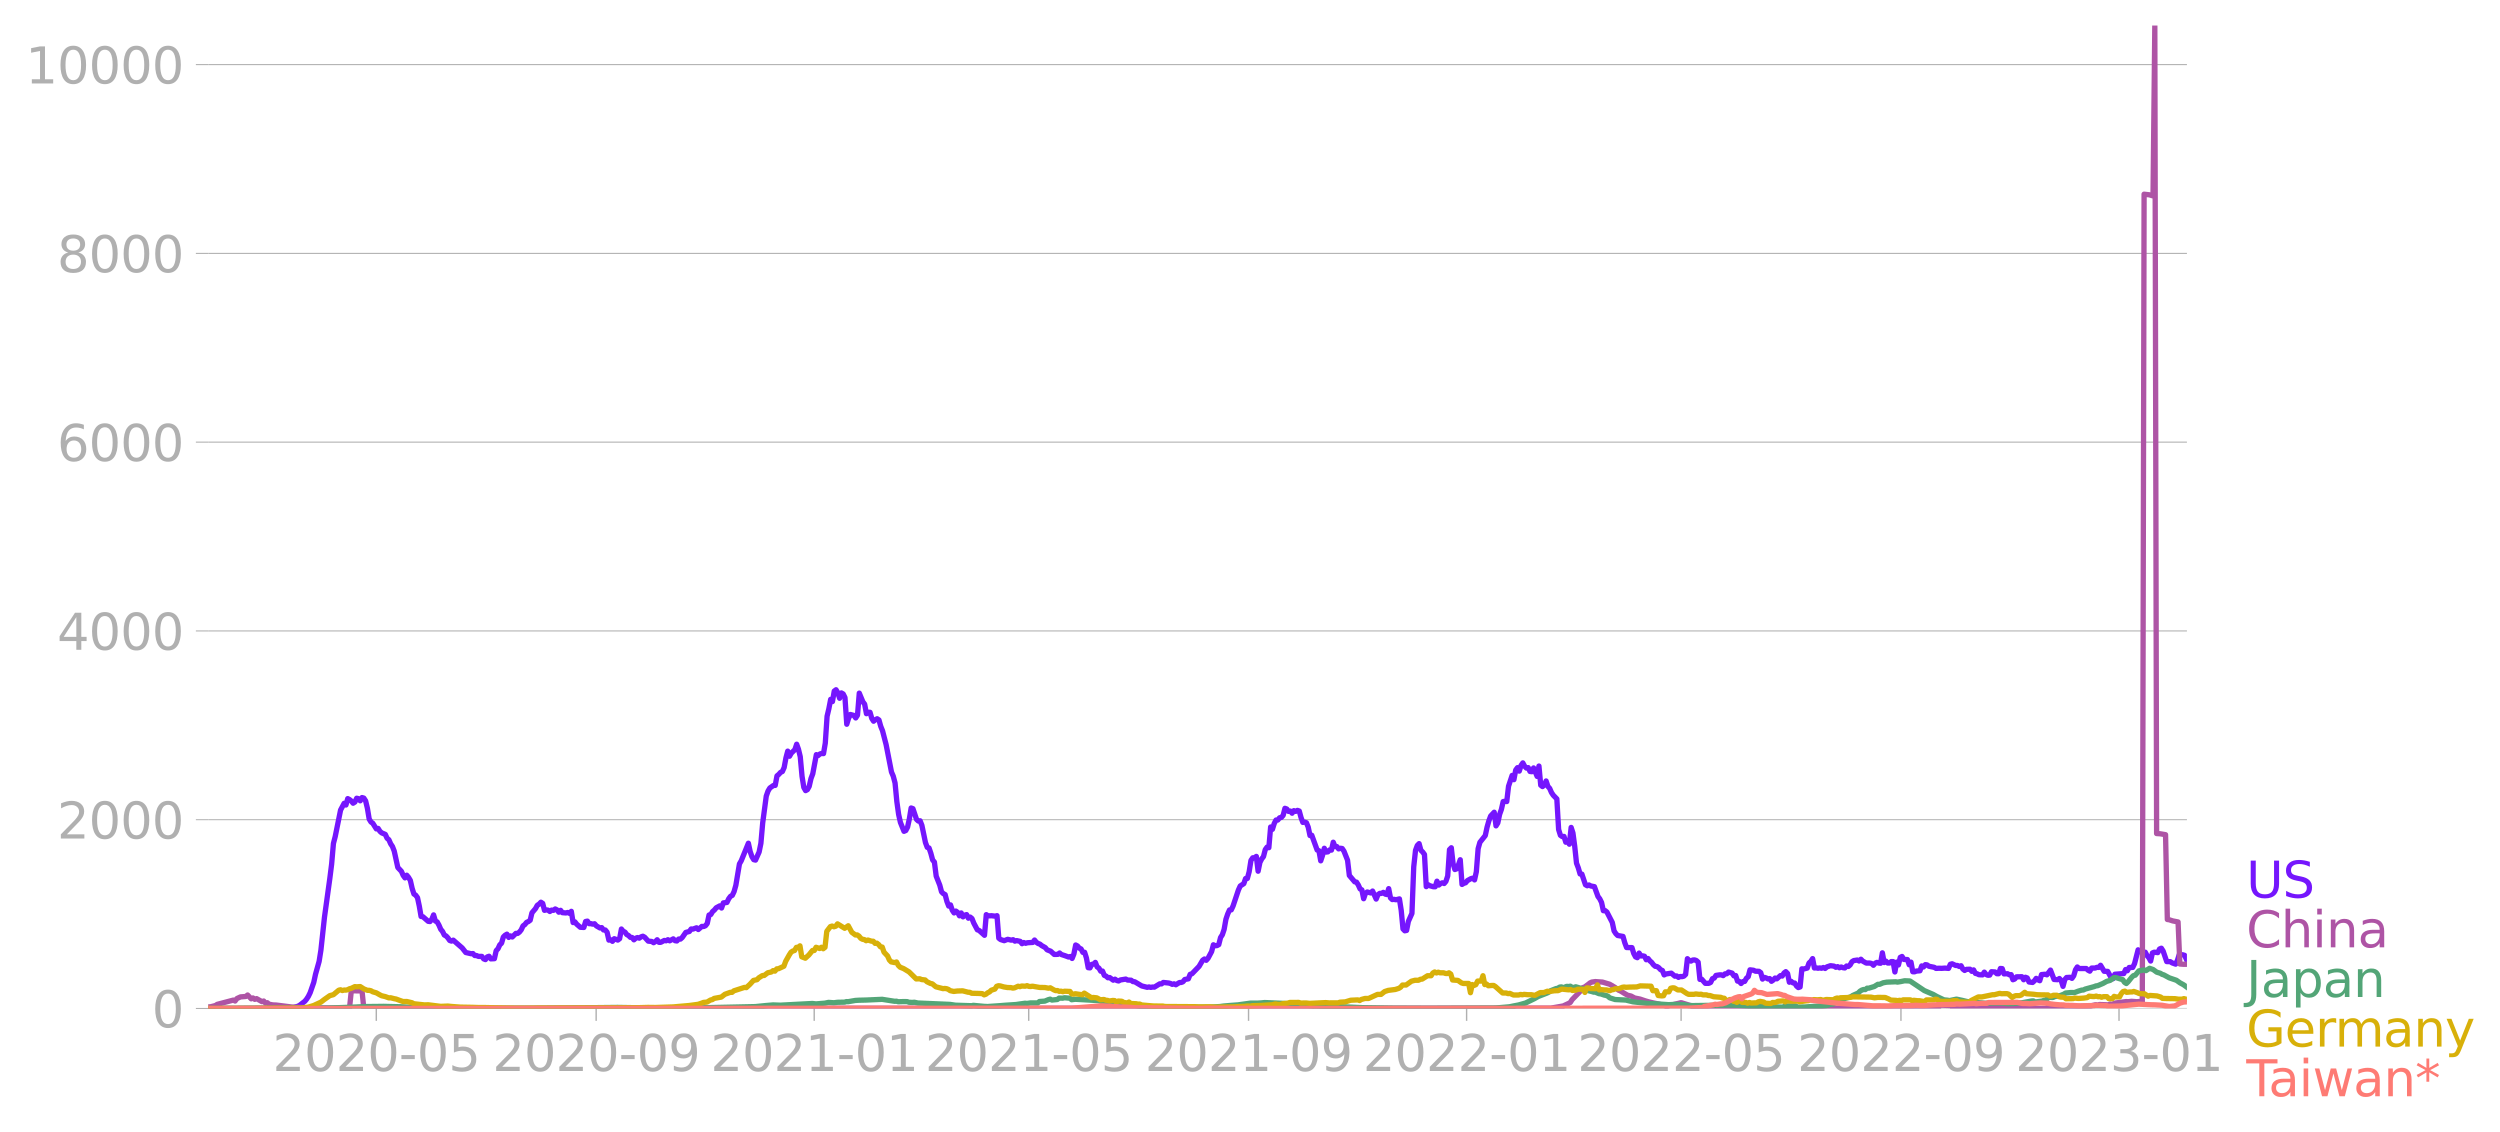<svg xmlns="http://www.w3.org/2000/svg" xmlns:xlink="http://www.w3.org/1999/xlink" width="940.033" height="425.689" viewBox="0 0 705.025 319.267"><defs><style>*{stroke-linejoin:round;stroke-linecap:butt}</style></defs><g id="figure_1"><path id="patch_1" d="M0 319.267h705.025V0H0v319.267z" style="fill:none"/><g id="axes_1"><path id="patch_2" d="M58.737 284.4h558V7.2h-558v277.2z" style="fill:none"/><g id="matplotlib.axis_1"><g id="xtick_1"><g id="line2d_1"><defs><path id="me86643d9b8" d="M0 0v3.5" style="stroke:#b0b0b0;stroke-width:.4"/></defs><use xlink:href="#me86643d9b8" x="106.12" y="284.4" style="fill:#b0b0b0;stroke:#b0b0b0;stroke-width:.4"/></g><g id="text_1" style="fill:#b0b0b0" transform="matrix(.14 0 0 -.14 76.872 302.038)"><defs><path id="DejaVuSans-32" d="M1228 531h2203V0H469v531q359 372 979 998 621 627 780 809 303 340 423 576 121 236 121 464 0 372-261 606-261 235-680 235-297 0-627-103-329-103-704-313v638q381 153 712 231 332 78 607 78 725 0 1156-363 431-362 431-968 0-288-108-546-107-257-392-607-78-91-497-524-418-433-1181-1211z" transform="scale(.016)"/><path id="DejaVuSans-30" d="M2034 4250q-487 0-733-480-245-479-245-1442 0-959 245-1439 246-480 733-480 491 0 736 480 246 480 246 1439 0 963-246 1442-245 480-736 480zm0 500q785 0 1199-621 414-620 414-1801 0-1178-414-1799Q2819-91 2034-91q-784 0-1198 620-414 621-414 1799 0 1181 414 1801 414 621 1198 621z" transform="scale(.016)"/><path id="DejaVuSans-2d" d="M313 2009h1684v-512H313v512z" transform="scale(.016)"/><path id="DejaVuSans-35" d="M691 4666h2478v-532H1269V2991q137 47 274 70 138 23 276 23 781 0 1237-428 457-428 457-1159 0-753-469-1171Q2575-91 1722-91q-294 0-599 50Q819 9 494 109v635q281-153 581-228t634-75q541 0 856 284 316 284 316 772 0 487-316 771-315 285-856 285-253 0-505-56-251-56-513-175v2344z" transform="scale(.016)"/></defs><use xlink:href="#DejaVuSans-32"/><use xlink:href="#DejaVuSans-30" x="63.623"/><use xlink:href="#DejaVuSans-32" x="127.246"/><use xlink:href="#DejaVuSans-30" x="190.869"/><use xlink:href="#DejaVuSans-2d" x="254.492"/><use xlink:href="#DejaVuSans-30" x="290.576"/><use xlink:href="#DejaVuSans-35" x="354.199"/></g></g><g id="xtick_2"><use xlink:href="#me86643d9b8" id="line2d_2" x="168.12" y="284.4" style="fill:#b0b0b0;stroke:#b0b0b0;stroke-width:.4"/><g id="text_2" style="fill:#b0b0b0" transform="matrix(.14 0 0 -.14 138.872 302.038)"><defs><path id="DejaVuSans-39" d="M703 97v575q238-113 481-172 244-59 479-59 625 0 954 420 330 420 377 1277-181-269-460-413-278-144-615-144-700 0-1108 423-408 424-408 1159 0 718 425 1152 425 435 1131 435 810 0 1236-621 427-620 427-1801 0-1103-524-1761Q2575-91 1691-91q-238 0-482 47Q966 3 703 97zm1256 1978q425 0 673 290 249 291 249 798 0 503-249 795-248 292-673 292t-673-292q-248-292-248-795 0-507 248-798 248-290 673-290z" transform="scale(.016)"/></defs><use xlink:href="#DejaVuSans-32"/><use xlink:href="#DejaVuSans-30" x="63.623"/><use xlink:href="#DejaVuSans-32" x="127.246"/><use xlink:href="#DejaVuSans-30" x="190.869"/><use xlink:href="#DejaVuSans-2d" x="254.492"/><use xlink:href="#DejaVuSans-30" x="290.576"/><use xlink:href="#DejaVuSans-39" x="354.199"/></g></g><g id="xtick_3"><use xlink:href="#me86643d9b8" id="line2d_3" x="229.616" y="284.4" style="fill:#b0b0b0;stroke:#b0b0b0;stroke-width:.4"/><g id="text_3" style="fill:#b0b0b0" transform="matrix(.14 0 0 -.14 200.368 302.038)"><defs><path id="DejaVuSans-31" d="M794 531h1031v3560L703 3866v575l1116 225h631V531h1031V0H794v531z" transform="scale(.016)"/></defs><use xlink:href="#DejaVuSans-32"/><use xlink:href="#DejaVuSans-30" x="63.623"/><use xlink:href="#DejaVuSans-32" x="127.246"/><use xlink:href="#DejaVuSans-31" x="190.869"/><use xlink:href="#DejaVuSans-2d" x="254.492"/><use xlink:href="#DejaVuSans-30" x="290.576"/><use xlink:href="#DejaVuSans-31" x="354.199"/></g></g><g id="xtick_4"><use xlink:href="#me86643d9b8" id="line2d_4" x="290.103" y="284.4" style="fill:#b0b0b0;stroke:#b0b0b0;stroke-width:.4"/><g id="text_4" style="fill:#b0b0b0" transform="matrix(.14 0 0 -.14 260.855 302.038)"><use xlink:href="#DejaVuSans-32"/><use xlink:href="#DejaVuSans-30" x="63.623"/><use xlink:href="#DejaVuSans-32" x="127.246"/><use xlink:href="#DejaVuSans-31" x="190.869"/><use xlink:href="#DejaVuSans-2d" x="254.492"/><use xlink:href="#DejaVuSans-30" x="290.576"/><use xlink:href="#DejaVuSans-35" x="354.199"/></g></g><g id="xtick_5"><use xlink:href="#me86643d9b8" id="line2d_5" x="352.103" y="284.4" style="fill:#b0b0b0;stroke:#b0b0b0;stroke-width:.4"/><g id="text_5" style="fill:#b0b0b0" transform="matrix(.14 0 0 -.14 322.855 302.038)"><use xlink:href="#DejaVuSans-32"/><use xlink:href="#DejaVuSans-30" x="63.623"/><use xlink:href="#DejaVuSans-32" x="127.246"/><use xlink:href="#DejaVuSans-31" x="190.869"/><use xlink:href="#DejaVuSans-2d" x="254.492"/><use xlink:href="#DejaVuSans-30" x="290.576"/><use xlink:href="#DejaVuSans-39" x="354.199"/></g></g><g id="xtick_6"><use xlink:href="#me86643d9b8" id="line2d_6" x="413.599" y="284.4" style="fill:#b0b0b0;stroke:#b0b0b0;stroke-width:.4"/><g id="text_6" style="fill:#b0b0b0" transform="matrix(.14 0 0 -.14 384.351 302.038)"><use xlink:href="#DejaVuSans-32"/><use xlink:href="#DejaVuSans-30" x="63.623"/><use xlink:href="#DejaVuSans-32" x="127.246"/><use xlink:href="#DejaVuSans-32" x="190.869"/><use xlink:href="#DejaVuSans-2d" x="254.492"/><use xlink:href="#DejaVuSans-30" x="290.576"/><use xlink:href="#DejaVuSans-31" x="354.199"/></g></g><g id="xtick_7"><use xlink:href="#me86643d9b8" id="line2d_7" x="474.087" y="284.4" style="fill:#b0b0b0;stroke:#b0b0b0;stroke-width:.4"/><g id="text_7" style="fill:#b0b0b0" transform="matrix(.14 0 0 -.14 444.84 302.038)"><use xlink:href="#DejaVuSans-32"/><use xlink:href="#DejaVuSans-30" x="63.623"/><use xlink:href="#DejaVuSans-32" x="127.246"/><use xlink:href="#DejaVuSans-32" x="190.869"/><use xlink:href="#DejaVuSans-2d" x="254.492"/><use xlink:href="#DejaVuSans-30" x="290.576"/><use xlink:href="#DejaVuSans-35" x="354.199"/></g></g><g id="xtick_8"><use xlink:href="#me86643d9b8" id="line2d_8" x="536.087" y="284.4" style="fill:#b0b0b0;stroke:#b0b0b0;stroke-width:.4"/><g id="text_8" style="fill:#b0b0b0" transform="matrix(.14 0 0 -.14 506.84 302.038)"><use xlink:href="#DejaVuSans-32"/><use xlink:href="#DejaVuSans-30" x="63.623"/><use xlink:href="#DejaVuSans-32" x="127.246"/><use xlink:href="#DejaVuSans-32" x="190.869"/><use xlink:href="#DejaVuSans-2d" x="254.492"/><use xlink:href="#DejaVuSans-30" x="290.576"/><use xlink:href="#DejaVuSans-39" x="354.199"/></g></g><g id="xtick_9"><use xlink:href="#me86643d9b8" id="line2d_9" x="597.583" y="284.4" style="fill:#b0b0b0;stroke:#b0b0b0;stroke-width:.4"/><g id="text_9" style="fill:#b0b0b0" transform="matrix(.14 0 0 -.14 568.335 302.038)"><defs><path id="DejaVuSans-33" d="M2597 2516q453-97 707-404 255-306 255-756 0-690-475-1069Q2609-91 1734-91q-293 0-604 58T488 141v609q262-153 574-231 313-78 654-78 593 0 904 234t311 681q0 413-289 645-289 233-804 233h-544v519h569q465 0 712 186t247 536q0 359-255 551-254 193-729 193-260 0-557-57-297-56-653-174v562q360 100 674 150t592 50q719 0 1137-327 419-326 419-882 0-388-222-655t-631-370z" transform="scale(.016)"/></defs><use xlink:href="#DejaVuSans-32"/><use xlink:href="#DejaVuSans-30" x="63.623"/><use xlink:href="#DejaVuSans-32" x="127.246"/><use xlink:href="#DejaVuSans-33" x="190.869"/><use xlink:href="#DejaVuSans-2d" x="254.492"/><use xlink:href="#DejaVuSans-30" x="290.576"/><use xlink:href="#DejaVuSans-31" x="354.199"/></g></g></g><g id="matplotlib.axis_2"><g id="ytick_1"><path id="line2d_10" d="M58.737 284.4h558" clip-path="url(#p42b3110ff9)" style="fill:none;stroke:#b0b0b0;stroke-width:.3;stroke-linecap:square"/><g id="line2d_11"><defs><path id="m9514053a25" d="M0 0h-3.5" style="stroke:#b0b0b0;stroke-width:.3"/></defs><use xlink:href="#m9514053a25" x="58.737" y="284.4" style="fill:#b0b0b0;stroke:#b0b0b0;stroke-width:.3"/></g><use xlink:href="#DejaVuSans-30" id="text_10" style="fill:#b0b0b0" transform="matrix(.14 0 0 -.14 42.83 289.719)"/></g><g id="ytick_2"><path id="line2d_12" d="M58.737 231.163h558" clip-path="url(#p42b3110ff9)" style="fill:none;stroke:#b0b0b0;stroke-width:.3;stroke-linecap:square"/><use xlink:href="#m9514053a25" id="line2d_13" x="58.737" y="231.163" style="fill:#b0b0b0;stroke:#b0b0b0;stroke-width:.3"/><g id="text_11" style="fill:#b0b0b0" transform="matrix(.14 0 0 -.14 16.108 236.482)"><use xlink:href="#DejaVuSans-32"/><use xlink:href="#DejaVuSans-30" x="63.623"/><use xlink:href="#DejaVuSans-30" x="127.246"/><use xlink:href="#DejaVuSans-30" x="190.869"/></g></g><g id="ytick_3"><path id="line2d_14" d="M58.737 177.926h558" clip-path="url(#p42b3110ff9)" style="fill:none;stroke:#b0b0b0;stroke-width:.3;stroke-linecap:square"/><use xlink:href="#m9514053a25" id="line2d_15" x="58.737" y="177.926" style="fill:#b0b0b0;stroke:#b0b0b0;stroke-width:.3"/><g id="text_12" style="fill:#b0b0b0" transform="matrix(.14 0 0 -.14 16.108 183.245)"><defs><path id="DejaVuSans-34" d="M2419 4116 825 1625h1594v2491zm-166 550h794V1625h666v-525h-666V0h-628v1100H313v609l1940 2957z" transform="scale(.016)"/></defs><use xlink:href="#DejaVuSans-34"/><use xlink:href="#DejaVuSans-30" x="63.623"/><use xlink:href="#DejaVuSans-30" x="127.246"/><use xlink:href="#DejaVuSans-30" x="190.869"/></g></g><g id="ytick_4"><path id="line2d_16" d="M58.737 124.69h558" clip-path="url(#p42b3110ff9)" style="fill:none;stroke:#b0b0b0;stroke-width:.3;stroke-linecap:square"/><use xlink:href="#m9514053a25" id="line2d_17" x="58.737" y="124.69" style="fill:#b0b0b0;stroke:#b0b0b0;stroke-width:.3"/><g id="text_13" style="fill:#b0b0b0" transform="matrix(.14 0 0 -.14 16.108 130.009)"><defs><path id="DejaVuSans-36" d="M2113 2584q-425 0-674-291-248-290-248-796 0-503 248-796 249-292 674-292t673 292q248 293 248 796 0 506-248 796-248 291-673 291zm1253 1979v-575q-238 112-480 171-242 60-480 60-625 0-955-422-329-422-376-1275 184 272 462 417 279 145 613 145 703 0 1111-427 408-426 408-1160 0-719-425-1154Q2819-91 2113-91q-810 0-1238 620-428 621-428 1799 0 1106 525 1764t1409 658q238 0 480-47t505-140z" transform="scale(.016)"/></defs><use xlink:href="#DejaVuSans-36"/><use xlink:href="#DejaVuSans-30" x="63.623"/><use xlink:href="#DejaVuSans-30" x="127.246"/><use xlink:href="#DejaVuSans-30" x="190.869"/></g></g><g id="ytick_5"><path id="line2d_18" d="M58.737 71.453h558" clip-path="url(#p42b3110ff9)" style="fill:none;stroke:#b0b0b0;stroke-width:.3;stroke-linecap:square"/><use xlink:href="#m9514053a25" id="line2d_19" x="58.737" y="71.453" style="fill:#b0b0b0;stroke:#b0b0b0;stroke-width:.3"/><g id="text_14" style="fill:#b0b0b0" transform="matrix(.14 0 0 -.14 16.108 76.772)"><defs><path id="DejaVuSans-38" d="M2034 2216q-450 0-708-241-257-241-257-662 0-422 257-663 258-241 708-241t709 242q260 243 260 662 0 421-258 662-257 241-711 241zm-631 268q-406 100-633 378-226 279-226 679 0 559 398 884 399 325 1092 325 697 0 1094-325t397-884q0-400-227-679-226-278-629-378 456-106 710-416 255-309 255-755 0-679-414-1042Q2806-91 2034-91q-771 0-1186 362-414 363-414 1042 0 446 256 755 257 310 713 416zm-231 997q0-362 226-565 227-203 636-203 407 0 636 203 230 203 230 565 0 363-230 566-229 203-636 203-409 0-636-203-226-203-226-566z" transform="scale(.016)"/></defs><use xlink:href="#DejaVuSans-38"/><use xlink:href="#DejaVuSans-30" x="63.623"/><use xlink:href="#DejaVuSans-30" x="127.246"/><use xlink:href="#DejaVuSans-30" x="190.869"/></g></g><g id="ytick_6"><path id="line2d_20" d="M58.737 18.216h558" clip-path="url(#p42b3110ff9)" style="fill:none;stroke:#b0b0b0;stroke-width:.3;stroke-linecap:square"/><use xlink:href="#m9514053a25" id="line2d_21" x="58.737" y="18.216" style="fill:#b0b0b0;stroke:#b0b0b0;stroke-width:.3"/><g id="text_15" style="fill:#b0b0b0" transform="matrix(.14 0 0 -.14 7.2 23.535)"><use xlink:href="#DejaVuSans-31"/><use xlink:href="#DejaVuSans-30" x="63.623"/><use xlink:href="#DejaVuSans-30" x="127.246"/><use xlink:href="#DejaVuSans-30" x="190.869"/><use xlink:href="#DejaVuSans-30" x="254.492"/></g></g></g><path id="line2d_22" d="m58.737 284.4 21.675-.084 2.52-.201 1.009-.327.504-.236 1.512-1.179.504-.608.504-.784.504-1.038 1.008-2.893.504-2.32 1.009-3.601.504-3.18 1.008-9.304 1.512-10.952.504-4.015.504-5.807.504-1.958 1.512-7.472 1.008-1.898.505.475.504-1.794.504.262.504.418.504.609.504-.32.504-1.08.504.114.504.605.504-.909.504.152.504.776.504 2.103.504 3.038.504.825.504.346 1.009 1.597.504-.129.504.81.504.441 1.008.422.504 1.092.504.414.504 1.149.504.76.504 1.308 1.008 4.617 1.009 1.076.504 1.148.504.7.504-.746.504.613.504.855.504 2.229.504 1.597.504.342.504.688.504 2.365.504 2.94.504.068 1.513 1.308.504.057.504-.635.504-1.235.504 1.722.504.255.504.909.504 1.171.504.612.504 1.008.504.266.504.54.504.723.504.182.504-.262 2.52 2.198 1.009 1.281 1.512.35.504-.053.504.551h.504l.504.243 1.008.012.505.692.504.201.504-.752.504-.183.504.73 1.008-.05.504-2.262.504-.536.504-1.099.504-.475.504-1.742.504-.498.504-.297.504.91.504-.42.505.297 1.008-1.007.504.004.504-.384.504-.636.504-1.102.504-.365.504-.635.504-.225.504-.376.504-2.095 1.008-1.194.504-.932.505-.316.504-.536.504.33.504 1.952.504-.126.504.072.504.38.504-.391.504.068.504-.384.504.255.504.65.504-.52.504.657 1.009.08.504-.13.504.248.504-.57.504 3.16.504-.198.504.65 1.008.875 1.008.057.504-1.68.504-.104.504.715.504-.004.504.149.505-.118.504.593 1.008.586.504-.088.504.654.504.016.504.616.504 2.235.504-.102.504.44.504-.73 1.008.377.504-.384.505-2.726.504.639.504.224.504.703.504.27.504.506.504.053.504.643.504-.452.504-.18.504.164.504-.365.504-.175.504.278 1.008 1.103 1.009.099.504.342.504-.304.504-.521.504.718h.504l1.008-.52.504.09.504-.3.504.308 1.008-.547.504.51.505.08.504-.537.504.011.504-.445 1.008-1.44 1.008-.27.504-.697.504.03 1.008-.364.504.479 1.008-.875.505.03.504-.216.504-.647.504-2.38.504-.152.504-.833.504-.43.504-.62 1.008-.543.504.604.504-1.445 1.008-.125.504-1.038.504-.688.505-.27.504-1.065.504-1.795 1.008-6.012.504-.878 2.016-4.951.504 2.342.504 1.449.504.836.504.126 1.009-2.274.504-2.46.504-5.742 1.008-7.575.504-1.43.504-.848 1.008-.715.504-.023.504-2.684.504-.419.504-.566.504-.244.504-1.129.505-2.715.504-1.901.504 1.437.504-.878 1.008-.985.504-1.525.504 1.41.504 2.1.504 5.536.504 3.141.504.894.504-.281.504-.913.504-2.202.504-1.354 1.009-5.392.504.251.504-.445.504-.136.504.03.504-2.962.504-7.56.504-2.14.504-2.628.504.623.504-2.947.504-.384.504.84.504 1.56.505-1.506.504.293.504 1.022.504 7.51.504-1.646.504-1.099 1.008.27.504.704.504-.765.504-6.228 1.008 2.437.504.67.504 2.684.505-.4.504.012.504 1.734.504.776.504-.43.504-.258.504.346.504 1.79.504 1.256 1.008 3.897 1.512 7.727.504 1.179.504 1.913.505 5.24.504 3.627.504 2.263 1.008 2.502.504-.224.504-.97.504-2.316.504-3.065.504.19 1.008 3.016.504.464.504-.065.504 1.278 1.009 4.867.504 1.346.504.18.504 1.47.504 1.89.504.62.504 3.951 1.008 2.552.504 1.897.504.491.504.274.504 1.935.504 1.3.504-.33.505 1.517.504.742.504-.514.504.37.504.958.504-.795.504 1.091.504-.494.504-.133.504 1.007.504-.311.504.41.504 1.274 1.008 1.901.505.183 1.512 1.365.504-5.818.504.342 1.008-.038 1.008.118.504-.13.504 6.329.504.395 1.008.32 1.009-.38 1.008.235.504-.126.504.4.504-.152 1.008.228.504.646.504-.323.504.213.504-.152 1.008-.065.504-.03.505-.67.504.64.504.334.504.179.504.414 1.008.567.504.616 1.008.391 1.008.913 1.008-.019.504-.38.505.426 1.008.327 1.008.376.504-.133.504.536.504-1.258.504-2.53.504.27.504.61.504.22.504.97.504-.016.504 1.597.505 2.742.504.05.504-.982.504-.08.504-.475.504 1.274.504.342.504.864.504-.035.504 1.206.504.217.504.46.504-.057 1.008.741.504-.278.505.377.504.122.504-.282 1.512-.247.504.27 1.008.05.504.384.504.049 1.512.901.504.29 1.513.38.504-.107.504.122.504-.1.504.027 1.512-.927.504.011.504-.4 1.512.16.504.126.505.255.504-.152.504.262 1.008-.62.504-.03.504-.194.504-.643 1.008-.182.504-1.267.504-.156 2.017-2.095 1.008-1.722.504-.354.504.361.504-.566 1.008-1.879.504-1.92.504.262.504-.034.504-.278.504-1.996.504-.791.504-1.506.505-2.848.504-1.49.504-1.141.504-.03.504-1.096 1.512-4.521.504-1.114 1.008-.666.504-1.441.504-.03.504-1.894.504-3.187.504-.73.505-.027.504-.368.504 4.167.504-2.464.504-.992.504-.658.504-1.974.504-.7.504.156.504-5.829.504.65.504-1.631.504-.981.504-.008.504-.627.505-.103.504-.59.504-1.977.504.187.504.68.504-.09.504.596.504-.715.504.198.504-.274.504.179.504 1.856.504 1.353.504-.09.504.185.505 1.229.504 2.38.504-.076 1.512 4.16.504.198.504 2.848.504-1.525.504-2.008.504 1.069.504-.065.504-.543.504.053.504-2.221.504 1.236.505-.015.504.654.504-.183.504.08.504.757 1.008 2.544.504 4.297 1.512 1.795.504.083.504.799.504 1.11.504.278.505 2.49.504-1.486.504-.407 1.008.266.504-.525 1.008 2.255.504-1.247.504-.35.504.004.504-.293.504.483.504.122.504-1.655.504 2.601.505.476.504-.072.504.133 1.008-.248.504 3.233.504 5.24.504.52.504-.106.504-2.548 1.008-2.255.504-13.134.504-4.643.504-1.376.505-.514.504 1.871.504.49.504.685.504 9.077.504-.544.504.29 1.008.285.504.003.504-1.563.504 1.084.504-.422.504-.21.504.195.505-.605.504-1.525.504-7.426.504-.521.504 4.468.504 1.662.504-.19.504-1.126.504-1.437.504 6.958.504-.311.504-.16.504-.605 1.008-.559.504-.133.505.487.504-2.308.504-6.499.504-1.791 1.512-1.901.504-2.365.504-1.78.504-1.365 1.008-1.069.504 3.84.504-.813.504-2.407.505-1.407.504-2.22.504-.092.504.088.504-4.324 1.008-3.042.504 1.19.504-2.7.504-.68.504.965.504-1.59.504-.722.504.943.504.514.505-.126.504 1.08.504.069.504-1.061 1.008 2.388.504-2.917.504 5.396.504.388.504-.434.504-1.14.504 1.517.504.57.504 1.164.504.76 1.009 1.042.504 8.64.504 1.624.504.353.504-.034.504 1.628.504-.29.504.849.504-4.72.504 1.552.504 3.78.504 4.75.504 1.319.504 1.722.504.042 1.009 3 .504.278.504-.213.504.278 1.008.19 1.008 2.764.504.673.504 1.02.504 2.32.504-.02.504.407 1.513 2.936.504 2.384.504.776.504.51 1.512.27.504 1.794.504 1.335 1.008.023.504.003.504 1.654.504.951.504.232.505-1.297.504.814.504-.038.504.114.504.985.504-.342.504.65.504.434.504.669.504.437.504.072.504.331.504.555.504.221.504 1.251.505-.266 1.512-.224 1.008.848.504-.058.504.396.504-.243.504.034.504-.122.504-.498.504-4.434.504.487.504.182.504-.3.505-.027.504.171.504.46.504 4.864.504-.05 1.008 1.15h1.008l.504-.26.504-1.049.504-.167.504-.753 1.008-.149.505-.003.504.213.504-.487.504-.038.504-.475 1.008.296.504.768.504-.087.504 1.566.504.1.504.577.504-.52.504-.065.504-.898.505-.433.504-1.936 1.008.126.504.255 1.008.041.504.37.504 1.817.504-.487.504.16.504.281.504-.091.504.757.504-.35.504-.555.505.213 1.008-.902.504.122.504-.855.504-.385.504.518.504 2.46.504-.24.504.422.504.054.504.829.504.437.504-.167.504-5.111.505.05 1.008-.26.504-1.437.504-.448.504-.784.504 2.643.504-.034.504.103.504-.084.504.087.504-.213.504.27.504-.444 1.008-.335 1.009.13.504.319.504-.183.504.316.504-.213.504.194.504.072.504-.548.504.126.504-.445.504-.894.504-.315 1.008-.152.505.273.504-.498.504.521 1.008.56 1.008.003.504.122.504.49.504-.585.504-.225.504.194.504.046.504-2.932.504 2.73.505-.38.504.521.504-.008.504-.403.504.008.504 2.924.504-2.78.504.799.504-2.133.504-.251.504.832 1.008.035.504 1.467.504-.737.504 2.707.505.02.504-.21 1.008-.08.504-1.372.504.292.504-.65.504.065.504.38 1.512.312.504.3 1.008-.045.505.034 1.008-.069 1.008.08.504-1.16.504-.136 1.008.471h.504l.504.281.504-.201.504.932.504.387.504-.304 1.009-.038.504.593.504-.399.504.974.504.125.504.262 1.008.038.504-.768.504.658.504.228.504-.053.504-.95 1.008.068.505.487.504.007.504-1.483.504.046.504 1.48 1.008-.039.504.293.504-.038.504 1.433.504-.194.504-.62 1.512-.034.505.852.504-.7.504.198.504 1.137 1.008.13.504-.457.504-.688.504.407.504.243.504-1.726 1.008-.095.504.163 1.008-1.33 1.009 2.642 1.008.065.504-.331.504.586.504 1.62.504-1.894.504-.601 1.008-.053.504.289.504-.734.504-1.689.504-.78.505.43 2.016.008.504.464.504.27.504-.86 1.008-.014.504-.206.504.038.504-.608 1.008 1.688 1.009.038 1.008 1.844.504.21.504-1.251 2.52-.198.504-1.122.504.33.504-.912 1.008-.023.505-1.05 1.008-3.908.504.452.504.293 1.008-.076.504.97.504.566.504.951.504-2.274.504-.224 1.008.121.504-1.019.505-.213.504.803 1.008 2.958 1.008.027.504.338 1.008.358.504-1.084.504-1.593 1.008.049.504.148 1.008 2.236h0" clip-path="url(#p42b3110ff9)" style="fill:none;stroke:#7516fd;stroke-width:1.5;stroke-linecap:square"/><path id="line2d_23" d="m58.737 283.902.505.057 1.512-.384.504-.335 4.536-1.201.504.254.505-.692 1.008-.464 1.512-.125.504-.41 1.008 1.072.504-.24.504.384.504-.198 1.512.848.505-.167.504.6.504-.125.504.411 1.008.202 1.008.045 4.537.57 5.04.217 7.561.054 2.016.034 1.513.019.504-4.92 3.024.041.504 4.92 334.7-.06 3.528-.62 1.512-.704.504-.277.504-.799 2.016-2.068.504-.575.505-.745.504-.171 1.008-.745.504-.407.504-.247 1.008-.137 2.016.14 2.016.601 1.513.898 1.008.783.504.205 1.008.624 1.008.586 1.008.243 1.008.544 1.513.304 1.512.51 1.008.289 1.008.235 1.512.316 2.52.639 1.513-.37 1.008-.235 1.512-.369 4.033 1.232 5.04.324 6.553.053 8.57.023 9.072-.03 3.529-.035 2.52-.023 9.073-.034 9.074-.02 1.512-.056 6.553-.053 7.056-.11.505-.567 2.016.076 1.008.026.504.597 15.122.016 4.032-.073 1.513.02 2.016.045.504.232h3.024l.504-.3 12.098-.434 1.512-.335.504.13.504-.187 1.008.038 1.513.065.504-.228.504.084 1.008-.384 3.024-.4.504.042 1.008-.11 1.513.11 1.008-.099.504.1.504-227.729 1.512.175 1.008.3.504-48.038.504 227.865 1.009.064 1.512.255.504 23.919.504.068 1.008.327 1.512.297.504 11.86 1.008.076h1.008" clip-path="url(#p42b3110ff9)" style="fill:none;stroke:#ae54a5;stroke-width:1.5;stroke-linecap:square"/><path id="line2d_24" d="m58.737 284.4 33.269-.106 7.56-.267 3.53-.17 3.024-.027 2.016-.027 5.04.118 2.52.13 3.53.151 1.511.008 8.066.148 5.04-.076 1.008.069 15.122.007 24.195-.255 7.561.118 4.537.023 3.528.038 9.578-.11 13.61-.297 3.024-.304 2.016-.167 2.016.072 9.073-.48 1.009.119 1.512-.13 1.008-.08 1.008-.216 1.512.102 1.008-.129 2.017-.042.504-.152.504.02 2.016-.35 1.008-.061 2.016-.05 4.537-.205 3.528.555.505-.027.504.16 1.512-.053 1.008.019.504.179 1.008.045.504-.053 1.008.217 9.073.391 1.513.225 4.536.144.504-.106 3.025.289 1.008.045 3.528-.243 1.513-.122 3.024-.201 1.008-.152 1.512-.21.504.065 1.008-.148 1.009-.004 1.008.015.504-.414 1.512-.11 1.008-.415.504-.137.504.255 1.512-.156.504-.392 1.009.02.504-.118 1.512.125.504.426 1.008-.126 1.512.084 5.04.297 1.009.24 1.512.159 1.512.274 2.52.388 1.513.163 2.016.076 3.025.323 5.544.244 2.52-.053 1.513.098 9.073-.09 1.512-.096 1.008-.06 1.008-.145 2.017-.171 2.016-.149 3.528-.49 2.017-.004 1.008-.06 1.008-.104 5.545.24 3.024.373 1.512.038 3.529.224 1.008-.015 13.106.585 8.065.137 10.585.05 18.65-.088 4.033-.35 1.008-.216 1.512-.29 2.016-.566 2.52-1.236 1.009-.585 2.52-.981.504-.259.504-.407 1.513-.59.504-.09.504-.328.504-.06.504.247 1.008-.403.504.057.504-.095.504.32.504.04.504-.197 2.52.742.505.083.504.267 1.008.258.504.16.504.015 1.008.422.504.065 1.008.342.504.091.504.22.504.446 1.513.483 3.024.152 2.016.494 4.033.453 2.016.09 4.033.263 2.016-.087 2.52.099 1.008.232 1.513.011 10.585-.144 10.081.422 1.512.072 3.025.095.504-.346 3.024-.011.504.334 2.017-.019 6.048-.414.504-.08.504-.21 1.009-.14 1.512-.87.504-.267.504-.099 1.008-.392 1.008-.258.504-.179.504-.35 1.513-.673.504-.513.504-.312.504-.171.504.015.504-.395.504-.004 1.008-.312.504-.148 1.008-.628.504.008 1.008-.434 1.009-.182 2.52-.103.504.091 1.008-.167 1.008-.213 1.512.065 4.033 2.707 2.52 1.084 1.008.574 2.017.959 1.008.095.504.114 2.016-.411 1.512.316 1.512.365 5.041.475 1.008-.027 3.529-.03 2.016.19 1.512-.057 2.52-.24 2.52-.471.505-.023.504.304 2.016-.27.504-.209.504-.034.504-.586.504-.186 1.009.008.504-.24 1.512-.285 1.008-.388.504-.33 1.512-.15 1.008.02 1.009-.388 1.008-.308.504-.038.504-.255 2.52-.692.504-.201.504-.065 1.512-.646 1.009-.567 1.008-.293 1.008-.76.504-.042 2.016.62.504.749.504.327.504-.495 1.008-1.258.505-.487.504-.114 1.008-1.21 1.512-.273.504.198 1.008-.654 1.008.353 1.008.738 1.009.308.504.308.504.156 1.512.825 2.016.688 1.008.715 1.008.552 1.008.733h0" clip-path="url(#p42b3110ff9)" style="fill:none;stroke:#53a577;stroke-width:1.5;stroke-linecap:square"/><path id="line2d_25" d="m58.737 284.4 26.212-.099 2.016-.289 1.512-.456 2.017-.94 1.008-.779 1.512-1.06 1.008-.27 1.512-1.263.504-.114.504.209.504-.13.505.012.504-.118.504-.262.504-.126 1.008-.48.504.062 1.008-.076 1.008.654 1.008.407h.504l.504.118.504.3 1.009.289 1.008.574.504.255 1.008.232 1.008.365.504-.034 1.008.262.504.088 1.008.372 1.009.35 1.008-.023 1.008.236.504.122.504.281 3.024.327 1.008-.034 3.529.441 2.016-.08 1.008.107 2.52.186 3.53.065 1.511.049 2.52.015 1.513.046 6.049.103 3.024.019 3.024-.038 28.732-.092 3.025-.083 2.016.026 5.04-.163 2.017-.179 2.52-.22 2.52-.335 1.008-.331.505-.205 1.008-.095 1.008-.59.504-.11.504-.339 2.016-.372 1.008-.787 1.512-.548.505.004.504-.43 3.024-.977.504.068 1.008-.924 1.008-1.106 1.008-.21.505-.528 1.008-.635.504-.023 1.008-.764 1.008-.217.504-.392.504.149.504-.632.504-.049 1.512-.7.505-1.376 1.008-1.799.504-.783.504-.335.504-.144.504-.879.504-.038.504-.395.504 3.091 1.008.392 1.008-.924 1.008-1.251h.505l.504-.901 1.008.342.504-.35.504.418.504-.403.504-4.517 1.008-1.32.504-.156.504.202.504-.156.504-.662 2.017 1.244 1.008-.708 1.008 1.845 1.008.749.504-.012.504.328.504.63.504.275.504.076.504.323.505-.19 1.008.32.504.026.504.59.504-.062.504.4.504.638.504.065.504 1.445 1.008 1.072.504 1.137.504.525 1.008.21.505-.18.504.963.504.502 1.008.414 1.512.913 2.016 1.985 1.008-.038.504.216 1.009.114.504.495 1.008.494.504.099 1.008.84 2.016.521.504-.05.504.066.504.193.504.358 1.009.22 1.008-.121 1.512-.046 1.512.388.504.027.504.266 2.017.053 1.008.057.504.342.504-.186.504-.4.504-.243.504-.479 1.008-.323.504-.776.504-.167.504.05 1.008.288 1.009.168 1.008.03.504.13.504-.069 1.008-.456.504.121.504-.178 1.008.053.504-.156.504.205.504.038.504-.09 2.017.349 1.512.027 1.008.186.504-.107 1.008.59.504.213.504-.038.504.235.505-.06.504.156.504-.137 1.512.064.504.715.504.053.504-.121 1.008.156 1.008.125.504-.456 2.017 1.297.504-.069 1.008.103 1.008.547 1.008-.087.504.213.504.045.504.18 1.008-.157.504.042.505.49.504-.368 1.008.06.504.328 1.008.156.504-.26.504.408 1.512.064.504.115.504-.027.504.259 2.52.22 1.009.076 2.52.02.504.117 8.57.053 1.008.057 3.024-.023 2.016.096 5.04-.092 1.009-.06 2.016-.08.504-.069 1.008.015.504-.118 2.52-.076 1.513-.102 1.512-.08 1.008-.251.504.133h1.009l.504-.186 1.512-.183.504-.171 2.52-.008.504.183 1.512-.03 1.009.11 4.536-.21 1.008.08 2.52-.003.505-.194 1.512-.091 1.512-.46 2.016-.096.504.18.504-.305 1.009-.274h1.008l2.52-1.152h1.008l1.008-.799 1.008-.33 2.017-.263 1.008-.323.504-.331.504-.593h1.008l1.512-1.084 1.008-.266h1.009l.504-.278.504-.042 1.512-.958h1.008l.504-.78.504-.28.504.28.504-.216.504.179h1.008l.505.17.504.043.504-.217.504.369.504 1.661 1.512.11 1.008.708.504.16h1.512l.504 2.6.504-2.3.505.259.504-.228.504-1.004h1.008l.504-1.51.504 2.49.504-.144.504.483 1.008-.083h.504l.504.323 1.513 1.353.504.442h1.008l.504.194.504-.08 1.008.452h1.512l.504-.156.504.1.504-.115 1.009.091h1.008l1.008.194 1.512-.783h1.008l1.008-.388.504.095 1.512-.232 1.009-.026 1.008-.438 2.016.213.504-.099.504.27 1.008-.099.504-.247 1.513.004.504.894.504-1.282.504.03.504.16 1.512.046.504-1.076.504 1.403.504-.072 1.008.087h.504l1.008.206.505-.229.504-.083.504-.236h1.008l1.008-.407.504-.072.504.08 1.008-.061 2.016-.042 1.009-.3 3.024.087.504 1.27h1.008l.504 1.361 1.008.115.504-.054.505-1.099h1.008l.504-1.004.504-.121.504.019 1.008.582h1.008l1.512.992.504.24h1.513l.504-.114 1.008.121.504-.053.504.19h1.008l.504.183.504.011 1.008.339 2.017.16.504.212.504.061.504.627.504.05.504-.316h.504l.504.464.504.088.504.254.504-.498.504.179.504.316h1.008l.505.232.504-.206.504.156 1.008-.057h.504l.504-.296.504-.122 1.008.19.504.33 1.512.077.504-.285.504.03.505-.095.504-.27 1.512-.099.504.263.504-.27 1.512.08 1.512-.042.504.201 2.017-.274.504-.023.504-.24.504.07.504-.141 1.008.06 1.008-.083.504.24 1.008-.244 2.017.076.504-.323.504-.171.504.076.504-.152 2.52-.08 1.008-.179 5.041.084 1.008.194 1.008-.126 2.017.038 1.008.43.504.3 1.512.076.504.103.504-.13.504.1.504-.22 2.016.003.504.232.505-.103 1.008.11h.504l1.008.18.504.041.504-.43 2.016-.015.504-.213.504.072.504.472 1.009.091 2.52-.038.504-.179h1.008l.504.343 3.025.121.504-.49 2.016-1.015h1.008l3.024-.624h.504l1.513-.388.504.103 1.512-.023.504.14 1.008.932.504-.323.504-.186h1.008l.504-.152 1.009-.788.504.404 1.008.064 1.008.084 1.008.133 1.512.042 1.512.007.504.32.505-.004.504-.213h1.008l.504.365.504.14 1.008.062.504.41 2.016-.03.504-.148 1.009.098 1.512-.098 1.008-.141.504-.4 1.008.092h.504l.504-.122.504.19.504-.053.504.198.504-.167h1.009l.504.558 1.008.004.504-.65.504.164h1.008l.504-.947.504-.57.504-.119.504.331 1.008-.099h.504l.505-.144 1.008.35.504.235 1.008.077h.504l1.008.676.504-.216 2.016.144 1.009.304.504.38 1.008.039 2.52.045 1.008.149h1.008l.504-.16 1.008.258h0" clip-path="url(#p42b3110ff9)" style="fill:none;stroke:#d8b009;stroke-width:1.5;stroke-linecap:square"/><path id="line2d_26" d="m58.737 284.4 243.464-.08 8.569-.673 5.04.308 3.025.13 1.512.129 2.017-.027 16.634.186 1.512-.064 26.211.087h14.618l94.764-.095 4.033-.175.504-.308 2.52-.433.504-.187.504.084 1.009-.171.504-.015 1.008-.305 2.52-1.346 1.008-.327.504-.06.504.62.504-.636 2.017-.684.504-.27.504-.803.504.43.504.16 1.008.065 1.512.501 3.025-.228 1.008.259.504.201.504.046.504.327 2.016.685 1.008.083 1.513-.026 2.016.133 1.008.24 5.545.623 1.008.11 5.04.388 1.009.008 4.032.35 1.512.003 3.025.042 1.512-.084 5.545-.038.504-.072 2.016.095 4.032-.24 5.041-.113.504-.107 1.008.057 4.033-.217.504.107 1.008-.11 2.016-.004.504-.24 5.545-.015 2.52-.034 1.513.32 1.008.007 1.008.072 3.024-.217 2.016.088 1.009.19 1.008.118 1.512.133 1.008.023.504.102 2.016.038 2.017.126 2.52-.072h1.512l.504-.11 2.016.08 1.009.037.504.175 2.52-.057 1.008-.03 5.04-.506 3.53.167 1.007.023 2.017.114 2.016.346 1.512-.152.504-.201 1.008-.567 1.008-.32 1.008-.072h0" clip-path="url(#p42b3110ff9)" style="fill:none;stroke:#fe7b74;stroke-width:1.5;stroke-linecap:square"/><g id="text_16" style="fill:#7516fd" transform="matrix(.14 0 0 -.14 633.477 253.155)"><defs><path id="DejaVuSans-55" d="M556 4666h635V1831q0-750 271-1080 272-329 882-329 606 0 878 329 272 330 272 1080v2835h634V1753q0-912-452-1378Q3225-91 2344-91q-885 0-1337 466-451 466-451 1378v2913z" transform="scale(.016)"/><path id="DejaVuSans-53" d="M3425 4513v-616q-359 172-678 256-319 85-616 85-515 0-795-200t-280-569q0-310 186-468 186-157 705-254l381-78q706-135 1042-474t336-907q0-679-455-1029Q2797-91 1919-91q-331 0-705 75-373 75-773 222v650q384-215 753-325 369-109 725-109 540 0 834 212 294 213 294 607 0 343-211 537t-692 291l-385 75q-706 140-1022 440-315 300-315 835 0 619 436 975t1201 356q329 0 669-60 341-59 697-177z" transform="scale(.016)"/></defs><use xlink:href="#DejaVuSans-55"/><use xlink:href="#DejaVuSans-53" x="73.193"/></g><g id="text_17" style="fill:#ae54a5" transform="matrix(.14 0 0 -.14 633.477 267.155)"><defs><path id="DejaVuSans-43" d="M4122 4306v-665q-319 297-680 443-361 147-767 147-800 0-1225-489t-425-1414q0-922 425-1411t1225-489q406 0 767 147t680 444V359q-331-225-702-338-370-112-782-112-1060 0-1670 648-609 649-609 1771 0 1125 609 1773 610 649 1670 649 418 0 788-111 371-111 696-333z" transform="scale(.016)"/><path id="DejaVuSans-68" d="M3513 2113V0h-575v2094q0 497-194 743-194 247-581 247-466 0-735-297-269-296-269-809V0H581v4863h578V2956q207 316 486 472 280 156 646 156 603 0 912-373 310-373 310-1098z" transform="scale(.016)"/><path id="DejaVuSans-69" d="M603 3500h575V0H603v3500zm0 1363h575v-729H603v729z" transform="scale(.016)"/><path id="DejaVuSans-6e" d="M3513 2113V0h-575v2094q0 497-194 743-194 247-581 247-466 0-735-297-269-296-269-809V0H581v3500h578v-544q207 316 486 472 280 156 646 156 603 0 912-373 310-373 310-1098z" transform="scale(.016)"/><path id="DejaVuSans-61" d="M2194 1759q-697 0-966-159t-269-544q0-306 202-486 202-179 548-179 479 0 768 339t289 901v128h-572zm1147 238V0h-575v531q-197-318-491-470T1556-91q-537 0-855 302-317 302-317 808 0 590 395 890 396 300 1180 300h807v57q0 397-261 614t-733 217q-300 0-585-72-284-72-546-216v532q315 122 612 182 297 61 578 61 760 0 1135-394 375-393 375-1193z" transform="scale(.016)"/></defs><use xlink:href="#DejaVuSans-43"/><use xlink:href="#DejaVuSans-68" x="69.824"/><use xlink:href="#DejaVuSans-69" x="133.203"/><use xlink:href="#DejaVuSans-6e" x="160.986"/><use xlink:href="#DejaVuSans-61" x="224.365"/></g><g id="text_18" style="fill:#53a577" transform="matrix(.14 0 0 -.14 633.477 281.155)"><defs><path id="DejaVuSans-4a" d="M628 4666h631V325q0-844-320-1225T-91-1281h-240v531h197q418 0 590 235 172 234 172 840v4341z" transform="scale(.016)"/><path id="DejaVuSans-70" d="M1159 525v-1856H581v4831h578v-531q182 312 458 463 277 152 661 152 638 0 1036-506 399-506 399-1331T3314 415Q2916-91 2278-91q-384 0-661 152-276 152-458 464zm1957 1222q0 634-261 995t-717 361q-457 0-718-361t-261-995q0-634 261-995t718-361q456 0 717 361t261 995z" transform="scale(.016)"/></defs><use xlink:href="#DejaVuSans-4a"/><use xlink:href="#DejaVuSans-61" x="29.492"/><use xlink:href="#DejaVuSans-70" x="90.771"/><use xlink:href="#DejaVuSans-61" x="154.248"/><use xlink:href="#DejaVuSans-6e" x="215.527"/></g><g id="text_19" style="fill:#d8b009" transform="matrix(.14 0 0 -.14 633.477 295.155)"><defs><path id="DejaVuSans-47" d="M3809 666v1253H2778v519h1656V434q-365-259-806-392-440-133-940-133-1094 0-1712 639-617 640-617 1780 0 1144 617 1783 618 639 1712 639 456 0 867-113 411-112 758-331v-672q-350 297-744 447t-828 150q-857 0-1287-478-429-478-429-1425 0-944 429-1422 430-478 1287-478 334 0 596 58 263 58 472 180z" transform="scale(.016)"/><path id="DejaVuSans-65" d="M3597 1894v-281H953q38-594 358-905t892-311q331 0 642 81t618 244V178Q3153 47 2828-22t-659-69q-838 0-1327 487-489 488-489 1320 0 859 464 1363 464 505 1252 505 706 0 1117-455 411-454 411-1235zm-575 169q-6 471-264 752-258 282-683 282-481 0-770-272t-333-766l2050 4z" transform="scale(.016)"/><path id="DejaVuSans-72" d="M2631 2963q-97 56-211 82-114 27-251 27-488 0-749-317t-261-911V0H581v3500h578v-544q182 319 472 473 291 155 707 155 59 0 131-8 72-7 159-23l3-590z" transform="scale(.016)"/><path id="DejaVuSans-6d" d="M3328 2828q216 388 516 572t706 184q547 0 844-383 297-382 297-1088V0h-578v2094q0 503-179 746-178 244-543 244-447 0-707-297-259-296-259-809V0h-578v2094q0 506-178 748t-550 242q-441 0-701-298-259-298-259-808V0H581v3500h578v-544q197 322 472 475t653 153q382 0 649-194 267-193 395-562z" transform="scale(.016)"/><path id="DejaVuSans-79" d="M2059-325q-243-625-475-815-231-191-618-191H506v481h338q237 0 368 113 132 112 291 531l103 262L191 3500h609L1894 763l1094 2737h609L2059-325z" transform="scale(.016)"/></defs><use xlink:href="#DejaVuSans-47"/><use xlink:href="#DejaVuSans-65" x="77.49"/><use xlink:href="#DejaVuSans-72" x="139.014"/><use xlink:href="#DejaVuSans-6d" x="178.377"/><use xlink:href="#DejaVuSans-61" x="275.789"/><use xlink:href="#DejaVuSans-6e" x="337.068"/><use xlink:href="#DejaVuSans-79" x="400.447"/></g><g id="text_20" style="fill:#fe7b74" transform="matrix(.14 0 0 -.14 633.477 309.155)"><defs><path id="DejaVuSans-54" d="M-19 4666h3947v-532H2272V0h-634v4134H-19v532z" transform="scale(.016)"/><path id="DejaVuSans-77" d="M269 3500h575l719-2731 715 2731h678l719-2731 716 2731h575L4050 0h-678l-753 2869L1863 0h-679L269 3500z" transform="scale(.016)"/><path id="DejaVuSans-2a" d="m3009 3897-1121-606 1121-610-181-306-1050 634V1831h-356v1178L372 2375l-181 306 1122 610-1122 606 181 309 1050-634v1178h356V3572l1050 634 181-309z" transform="scale(.016)"/></defs><use xlink:href="#DejaVuSans-54"/><use xlink:href="#DejaVuSans-61" x="44.584"/><use xlink:href="#DejaVuSans-69" x="105.863"/><use xlink:href="#DejaVuSans-77" x="133.646"/><use xlink:href="#DejaVuSans-61" x="215.434"/><use xlink:href="#DejaVuSans-6e" x="276.713"/><use xlink:href="#DejaVuSans-2a" x="340.092"/></g></g></g><defs><clipPath id="p42b3110ff9"><path d="M58.737 7.2h558v277.2h-558z"/></clipPath></defs></svg>